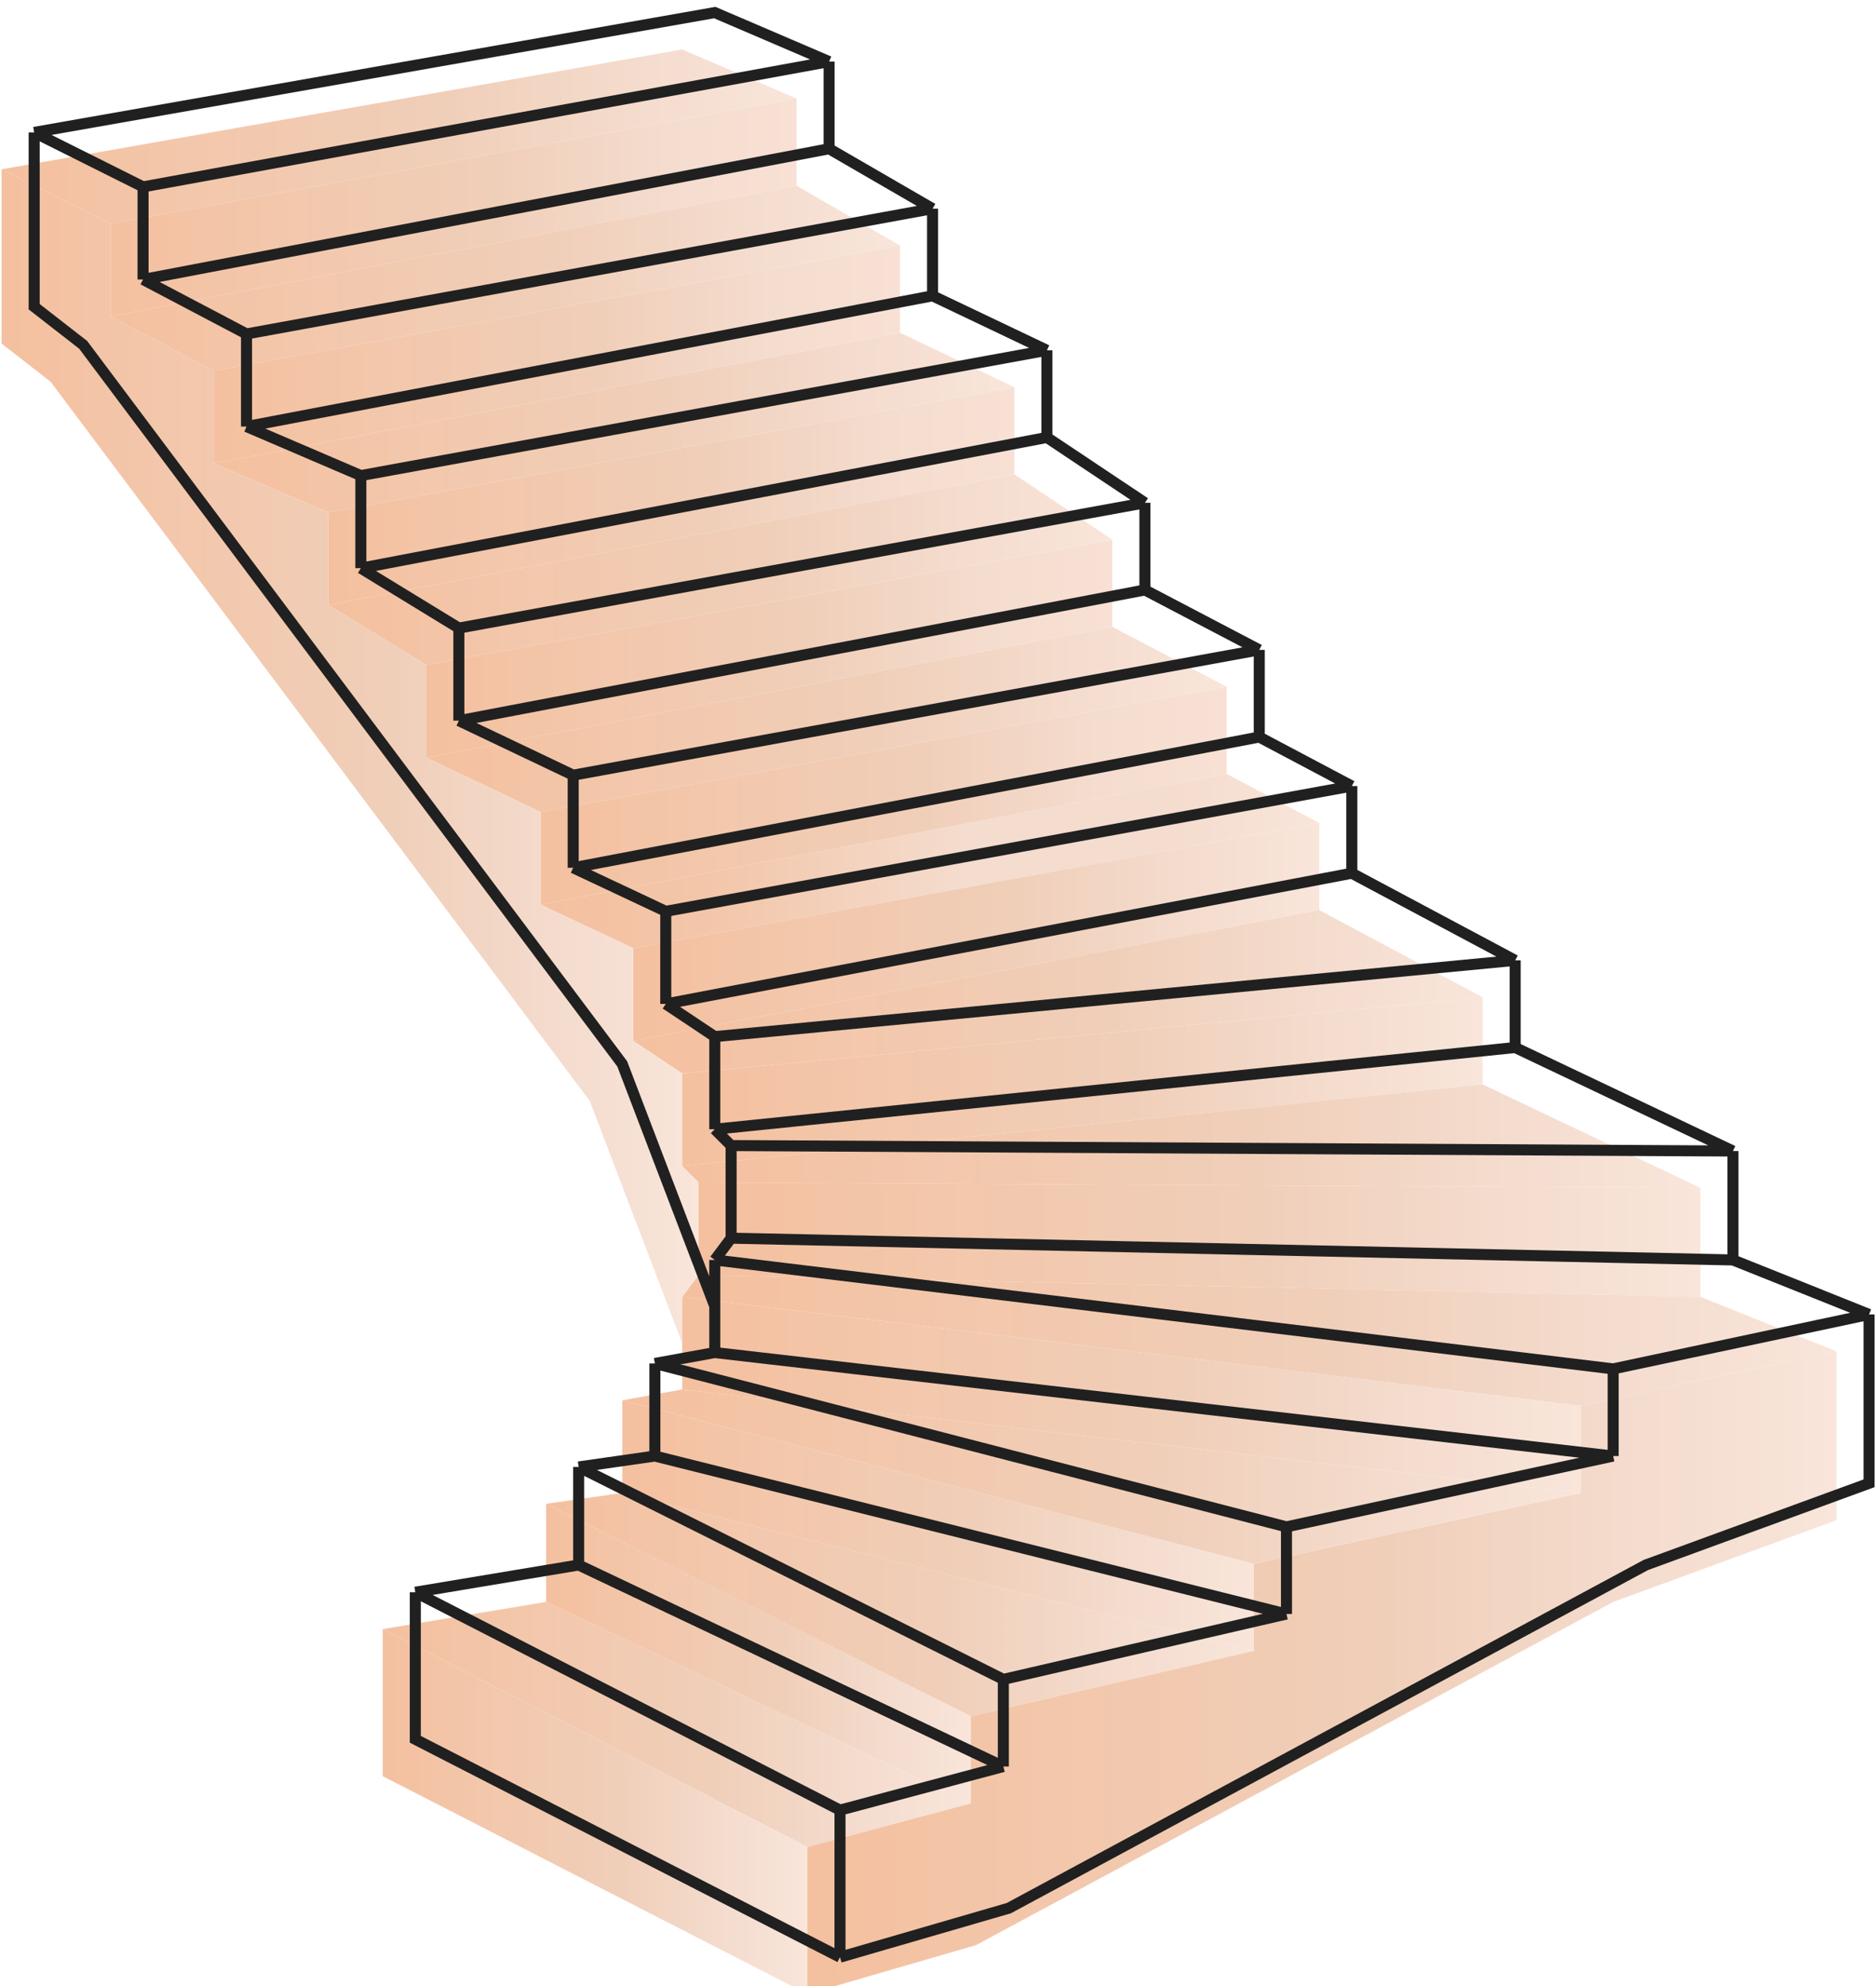 <svg width="255" height="270" viewBox="0 0 255 270" fill="none" xmlns="http://www.w3.org/2000/svg">
<path d="M73.488 110.397L166.741 93.365L151.199 85.219L57.946 102.992L73.488 110.397Z" fill="url(#paint0_linear_305_8055)"/>
<path d="M57.946 102.993L151.199 85.221V73.372L57.946 90.404V102.993Z" fill="url(#paint1_linear_305_8055)"/>
<path d="M73.488 122.987L166.741 105.214V93.366L73.488 110.398V122.987Z" fill="url(#paint2_linear_305_8055)"/>
<path d="M86.07 128.911L179.323 111.879L166.741 105.214L73.488 122.987L86.07 128.911Z" fill="url(#paint3_linear_305_8055)"/>
<path d="M57.947 90.403L151.199 73.371L137.878 64.484L44.625 82.257L57.947 90.403Z" fill="url(#paint4_linear_305_8055)"/>
<path d="M44.625 82.258L137.878 64.486V52.637L44.625 69.669V82.258Z" fill="url(#paint5_linear_305_8055)"/>
<path d="M94.951 173.341L231.129 176.303V161.492L94.951 160.752V173.341Z" fill="url(#paint6_linear_305_8055)"/>
<path d="M92.731 176.302L214.848 191.113L249.633 183.708L231.13 176.302L94.952 173.34L92.731 176.302Z" fill="url(#paint7_linear_305_8055)"/>
<path d="M44.625 69.669L137.878 52.637L122.336 45.232L29.083 63.005L44.625 69.669Z" fill="url(#paint8_linear_305_8055)"/>
<path d="M92.731 158.531L201.526 147.423V135.576L92.731 145.942V158.531Z" fill="url(#paint9_linear_305_8055)"/>
<path d="M86.07 141.499L179.323 123.728V111.879L86.07 128.911V141.499Z" fill="url(#paint10_linear_305_8055)"/>
<path d="M92.731 145.941L201.526 135.575L179.323 123.727L86.07 141.498L92.731 145.941Z" fill="url(#paint11_linear_305_8055)"/>
<path d="M94.952 160.752L231.13 161.493L201.526 147.423L92.731 158.531L94.952 160.752Z" fill="url(#paint12_linear_305_8055)"/>
<path d="M131.956 245.172L74.228 217.772L52.025 221.475L109.753 251.096L131.956 245.172Z" fill="url(#paint13_linear_305_8055)"/>
<path d="M131.956 233.324L74.228 204.443V217.773L131.956 245.172V233.324Z" fill="url(#paint14_linear_305_8055)"/>
<path d="M170.441 224.438L84.59 202.962L74.228 204.443L131.956 233.324L170.441 224.438Z" fill="url(#paint15_linear_305_8055)"/>
<path d="M214.848 191.114V202.962L170.442 212.589V224.437L131.957 233.324V245.172L109.754 251.096V271.091L132.697 264.426L219.289 217.773L249.633 206.665V183.708L214.848 191.114Z" fill="url(#paint16_linear_305_8055)"/>
<path d="M170.441 212.589L84.59 190.374V202.962L170.441 224.438V212.589Z" fill="url(#paint17_linear_305_8055)"/>
<path d="M52.025 221.475V241.469L109.753 271.09V251.096L52.025 221.475Z" fill="url(#paint18_linear_305_8055)"/>
<path d="M108.273 13.389L92.731 6.724L0.219 23.016L15.021 30.421L108.273 13.389Z" fill="url(#paint19_linear_305_8055)"/>
<path d="M15.021 43.01L108.273 25.238V13.389L15.021 30.421V43.01Z" fill="url(#paint20_linear_305_8055)"/>
<path d="M29.082 50.415L122.335 33.383L108.273 25.237L15.021 43.01L29.082 50.415Z" fill="url(#paint21_linear_305_8055)"/>
<path d="M29.083 63.004L122.336 45.231V33.383L29.083 50.415V63.004Z" fill="url(#paint22_linear_305_8055)"/>
<path d="M214.848 191.114L92.731 176.304V182.598V188.893L214.848 202.963V191.114Z" fill="url(#paint23_linear_305_8055)"/>
<path d="M214.847 202.963L92.731 188.893L84.59 190.374L170.441 212.589L214.847 202.963Z" fill="url(#paint24_linear_305_8055)"/>
<path d="M94.951 173.341V160.753L92.731 158.531V145.942L86.07 141.499V128.911L73.489 122.987V110.398L57.947 102.993V90.404L44.625 82.258V69.669L29.083 63.005V50.416L15.021 43.01V30.421L0.219 23.016V46.713L6.88 51.897L80.15 149.645L92.731 182.598V176.304L94.951 173.341Z" fill="url(#paint25_linear_305_8055)"/>
<path d="M49.05 64.654L142.303 47.622M49.05 64.654V77.243M49.05 64.654L33.508 57.989M142.303 47.622V59.47M142.303 47.622L126.761 40.216M142.303 59.47L49.05 77.243M142.303 59.47L155.625 68.356M49.05 77.243L62.372 85.388M33.508 45.4L126.761 28.368M33.508 45.4V57.989M33.508 45.4L19.447 37.995M126.761 28.368V40.216M126.761 28.368L112.699 20.222M126.761 40.216L33.508 57.989M19.447 25.406L112.699 8.374M19.447 25.406V37.995M19.447 25.406L4.645 18.001M112.699 8.374V20.222M112.699 8.374L97.157 1.709L4.645 18.001M112.699 20.222L19.447 37.995M62.372 85.388L155.625 68.356M62.372 85.388V97.977M155.625 68.356V80.205M155.625 80.205L62.372 97.977M155.625 80.205L171.167 88.35M62.372 97.977L77.914 105.383M77.914 105.383L171.167 88.35M77.914 105.383V117.972M171.167 88.35V100.199M171.167 100.199L77.914 117.972M171.167 100.199L183.749 106.864M77.914 117.972L90.496 123.896M90.496 123.896L183.749 106.864M90.496 123.896V136.485M183.749 106.864V118.712M183.749 118.712L90.496 136.485M183.749 118.712L205.952 130.561M90.496 136.485L97.157 140.928M97.157 140.928L205.952 130.561M97.157 140.928V153.517M205.952 130.561V142.409M205.952 142.409L97.157 153.517M205.952 142.409L235.556 156.479M97.157 153.517L99.377 155.738M99.377 155.738L235.556 156.479M99.377 155.738V168.327M235.556 156.479V171.289M235.556 171.289L99.377 168.327M235.556 171.289L254.058 178.695M99.377 168.327L97.157 171.289M97.157 171.289L219.273 186.1M97.157 171.289V177.584M219.273 186.1V197.948M219.273 186.1L254.058 178.695M219.273 197.948L97.157 183.878M219.273 197.948L174.867 207.575M97.157 183.878L89.016 185.359M97.157 183.878V177.584M89.016 185.359L174.867 207.575M89.016 185.359V197.948M174.867 207.575V219.424M174.867 219.424L89.016 197.948M174.867 219.424L136.382 228.31M89.016 197.948L78.654 199.429M78.654 199.429L136.382 228.31M78.654 199.429V212.759M136.382 228.31V240.158M136.382 240.158L78.654 212.759M136.382 240.158L114.179 246.083M78.654 212.759L56.452 216.462M56.452 216.462L114.179 246.083M56.452 216.462V236.456L114.179 266.077M114.179 246.083V266.077M114.179 266.077L137.122 259.412L223.714 212.759L254.058 201.651V178.695M4.645 18.001V41.697L11.305 46.881L84.575 144.631L97.157 177.584" stroke="#202020" stroke-width="1.5"/>
<defs>
<linearGradient id="paint0_linear_305_8055" x1="57.946" y1="97.808" x2="166.741" y2="97.808" gradientUnits="userSpaceOnUse">
<stop stop-color="#F4C09F"/>
<stop offset="0.235" stop-color="#F3C7AB"/>
<stop offset="0.543" stop-color="#F0CEB8"/>
<stop offset="0.809" stop-color="#F4DCCE"/>
<stop offset="1" stop-color="#F9E5DA"/>
</linearGradient>
<linearGradient id="paint1_linear_305_8055" x1="57.946" y1="88.182" x2="151.199" y2="88.182" gradientUnits="userSpaceOnUse">
<stop stop-color="#F4C09F"/>
<stop offset="0.235" stop-color="#F3C7AB"/>
<stop offset="0.543" stop-color="#F0CEB8"/>
<stop offset="0.809" stop-color="#F4DCCE"/>
<stop offset="1" stop-color="#F8E1D4"/>
</linearGradient>
<linearGradient id="paint2_linear_305_8055" x1="73.488" y1="108.176" x2="166.741" y2="108.176" gradientUnits="userSpaceOnUse">
<stop stop-color="#F4C09F"/>
<stop offset="0.235" stop-color="#F3C7AB"/>
<stop offset="0.543" stop-color="#F0CEB8"/>
<stop offset="0.809" stop-color="#F4DCCE"/>
<stop offset="1" stop-color="#F8E1D4"/>
</linearGradient>
<linearGradient id="paint3_linear_305_8055" x1="73.488" y1="117.062" x2="179.323" y2="117.062" gradientUnits="userSpaceOnUse">
<stop stop-color="#F4C09F"/>
<stop offset="0.235" stop-color="#F3C7AB"/>
<stop offset="0.543" stop-color="#F4DCCE"/>
<stop offset="0.809" stop-color="#F4DCCE"/>
<stop offset="1" stop-color="#F9E5DA"/>
</linearGradient>
<linearGradient id="paint4_linear_305_8055" x1="44.625" y1="77.443" x2="151.199" y2="77.443" gradientUnits="userSpaceOnUse">
<stop stop-color="#F4C09F"/>
<stop offset="0.235" stop-color="#F3C7AB"/>
<stop offset="0.543" stop-color="#F0CEB8"/>
<stop offset="0.809" stop-color="#F4DCCE"/>
<stop offset="1" stop-color="#F9E5DA"/>
</linearGradient>
<linearGradient id="paint5_linear_305_8055" x1="44.625" y1="67.447" x2="137.878" y2="67.447" gradientUnits="userSpaceOnUse">
<stop stop-color="#F4C09F"/>
<stop offset="0.235" stop-color="#F3C7AB"/>
<stop offset="0.543" stop-color="#F0CEB8"/>
<stop offset="0.809" stop-color="#F4DCCE"/>
<stop offset="1" stop-color="#F8E1D4"/>
</linearGradient>
<linearGradient id="paint6_linear_305_8055" x1="94.951" y1="168.528" x2="231.129" y2="168.528" gradientUnits="userSpaceOnUse">
<stop stop-color="#F4C09F"/>
<stop offset="0.235" stop-color="#F3C7AB"/>
<stop offset="0.543" stop-color="#F0CEB8"/>
<stop offset="0.809" stop-color="#F4DCCE"/>
<stop offset="1" stop-color="#F9E5DA"/>
</linearGradient>
<linearGradient id="paint7_linear_305_8055" x1="92.731" y1="182.227" x2="249.633" y2="182.227" gradientUnits="userSpaceOnUse">
<stop stop-color="#F4C09F"/>
<stop offset="0.235" stop-color="#F3C7AB"/>
<stop offset="0.543" stop-color="#F0CEB8"/>
<stop offset="0.809" stop-color="#F4DCCE"/>
<stop offset="1" stop-color="#F9E5DA"/>
</linearGradient>
<linearGradient id="paint8_linear_305_8055" x1="29.083" y1="57.45" x2="137.878" y2="57.45" gradientUnits="userSpaceOnUse">
<stop stop-color="#F4C09F"/>
<stop offset="0.235" stop-color="#F3C7AB"/>
<stop offset="0.543" stop-color="#F0CEB8"/>
<stop offset="0.809" stop-color="#F4DCCE"/>
<stop offset="1" stop-color="#F9E5DA"/>
</linearGradient>
<linearGradient id="paint9_linear_305_8055" x1="92.731" y1="147.053" x2="201.526" y2="147.053" gradientUnits="userSpaceOnUse">
<stop stop-color="#F4C09F"/>
<stop offset="0.235" stop-color="#F3C7AB"/>
<stop offset="0.543" stop-color="#F0CEB8"/>
<stop offset="0.809" stop-color="#F4DCCE"/>
<stop offset="1" stop-color="#F9E5DA"/>
</linearGradient>
<linearGradient id="paint10_linear_305_8055" x1="86.07" y1="126.689" x2="179.323" y2="126.689" gradientUnits="userSpaceOnUse">
<stop stop-color="#F4C09F"/>
<stop offset="0.235" stop-color="#F3C7AB"/>
<stop offset="0.543" stop-color="#F0CEB8"/>
<stop offset="0.809" stop-color="#F4DCCE"/>
<stop offset="1" stop-color="#F9E5DA"/>
</linearGradient>
<linearGradient id="paint11_linear_305_8055" x1="86.07" y1="134.834" x2="201.526" y2="134.834" gradientUnits="userSpaceOnUse">
<stop stop-color="#F4C09F"/>
<stop offset="0.235" stop-color="#F3C7AB"/>
<stop offset="0.543" stop-color="#F0CEB8"/>
<stop offset="0.809" stop-color="#F4DCCE"/>
<stop offset="1" stop-color="#F9E5DA"/>
</linearGradient>
<linearGradient id="paint12_linear_305_8055" x1="92.731" y1="154.458" x2="231.13" y2="154.458" gradientUnits="userSpaceOnUse">
<stop stop-color="#F4C09F"/>
<stop offset="0.235" stop-color="#F3C7AB"/>
<stop offset="0.543" stop-color="#F0CEB8"/>
<stop offset="0.809" stop-color="#F4DCCE"/>
<stop offset="1" stop-color="#F9E5DA"/>
</linearGradient>
<linearGradient id="paint13_linear_305_8055" x1="52.025" y1="234.434" x2="131.956" y2="234.434" gradientUnits="userSpaceOnUse">
<stop stop-color="#F4C09F"/>
<stop offset="0.235" stop-color="#F3C7AB"/>
<stop offset="0.543" stop-color="#F0CEB8"/>
<stop offset="0.809" stop-color="#F4DCCE"/>
<stop offset="1" stop-color="#F9E5DA"/>
</linearGradient>
<linearGradient id="paint14_linear_305_8055" x1="74.228" y1="224.808" x2="131.956" y2="224.808" gradientUnits="userSpaceOnUse">
<stop stop-color="#F4C09F"/>
<stop offset="0.235" stop-color="#F3C7AB"/>
<stop offset="0.543" stop-color="#F0CEB8"/>
<stop offset="0.809" stop-color="#F4DCCE"/>
<stop offset="1" stop-color="#F9E5DA"/>
</linearGradient>
<linearGradient id="paint15_linear_305_8055" x1="74.228" y1="218.143" x2="170.441" y2="218.143" gradientUnits="userSpaceOnUse">
<stop stop-color="#F4C09F"/>
<stop offset="0.235" stop-color="#F3C7AB"/>
<stop offset="0.543" stop-color="#F0CEB8"/>
<stop offset="0.809" stop-color="#F4DCCE"/>
<stop offset="1" stop-color="#F9E5DA"/>
</linearGradient>
<linearGradient id="paint16_linear_305_8055" x1="109.754" y1="227.4" x2="249.633" y2="227.4" gradientUnits="userSpaceOnUse">
<stop stop-color="#F4C09F"/>
<stop offset="0.235" stop-color="#F3C7AB"/>
<stop offset="0.543" stop-color="#F0CEB8"/>
<stop offset="0.809" stop-color="#F4DCCE"/>
<stop offset="1" stop-color="#F9E5DA"/>
</linearGradient>
<linearGradient id="paint17_linear_305_8055" x1="84.59" y1="207.406" x2="170.441" y2="207.406" gradientUnits="userSpaceOnUse">
<stop stop-color="#F4C09F"/>
<stop offset="0.235" stop-color="#F3C7AB"/>
<stop offset="0.543" stop-color="#F0CEB8"/>
<stop offset="0.809" stop-color="#F4DCCE"/>
<stop offset="1" stop-color="#F9E5DA"/>
</linearGradient>
<linearGradient id="paint18_linear_305_8055" x1="52.025" y1="246.283" x2="109.753" y2="246.283" gradientUnits="userSpaceOnUse">
<stop stop-color="#F4C09F"/>
<stop offset="0.235" stop-color="#F3C7AB"/>
<stop offset="0.543" stop-color="#F0CEB8"/>
<stop offset="0.809" stop-color="#F4DCCE"/>
<stop offset="1" stop-color="#F9E5DA"/>
</linearGradient>
<linearGradient id="paint19_linear_305_8055" x1="0.219" y1="18.572" x2="108.273" y2="18.572" gradientUnits="userSpaceOnUse">
<stop stop-color="#F4C09F"/>
<stop offset="0.235" stop-color="#F3C7AB"/>
<stop offset="0.543" stop-color="#F0CEB8"/>
<stop offset="0.809" stop-color="#F4DCCE"/>
<stop offset="1" stop-color="#F9E5DA"/>
</linearGradient>
<linearGradient id="paint20_linear_305_8055" x1="15.021" y1="28.199" x2="108.273" y2="28.199" gradientUnits="userSpaceOnUse">
<stop stop-color="#F4C09F"/>
<stop offset="0.235" stop-color="#F3C7AB"/>
<stop offset="0.543" stop-color="#F0CEB8"/>
<stop offset="0.809" stop-color="#F4DCCE"/>
<stop offset="1" stop-color="#F8E1D4"/>
</linearGradient>
<linearGradient id="paint21_linear_305_8055" x1="15.021" y1="37.826" x2="122.335" y2="37.826" gradientUnits="userSpaceOnUse">
<stop stop-color="#74AEB4"/>
<stop offset="0" stop-color="#F4C09F"/>
<stop offset="0.235" stop-color="#F3C7AB"/>
<stop offset="0.543" stop-color="#F0CEB8"/>
<stop offset="0.809" stop-color="#F4DCCE"/>
<stop offset="1" stop-color="#F9E5DA"/>
</linearGradient>
<linearGradient id="paint22_linear_305_8055" x1="29.083" y1="48.193" x2="122.336" y2="48.193" gradientUnits="userSpaceOnUse">
<stop stop-color="#F4C09F"/>
<stop offset="0.235" stop-color="#F3C7AB"/>
<stop offset="0.543" stop-color="#F0CEB8"/>
<stop offset="0.809" stop-color="#F4DCCE"/>
<stop offset="1" stop-color="#F8E1D4"/>
</linearGradient>
<linearGradient id="paint23_linear_305_8055" x1="92.731" y1="189.633" x2="214.848" y2="189.633" gradientUnits="userSpaceOnUse">
<stop stop-color="#F4C09F"/>
<stop offset="0.235" stop-color="#F3C7AB"/>
<stop offset="0.543" stop-color="#F0CEB8"/>
<stop offset="0.809" stop-color="#F4DCCE"/>
<stop offset="1" stop-color="#F9E5DA"/>
</linearGradient>
<linearGradient id="paint24_linear_305_8055" x1="84.59" y1="200.741" x2="214.847" y2="200.741" gradientUnits="userSpaceOnUse">
<stop stop-color="#F4C09F"/>
<stop offset="0.235" stop-color="#F3C7AB"/>
<stop offset="0.543" stop-color="#F0CEB8"/>
<stop offset="0.809" stop-color="#F4DCCE"/>
<stop offset="1" stop-color="#F9E5DA"/>
</linearGradient>
<linearGradient id="paint25_linear_305_8055" x1="0.219" y1="102.806" x2="94.951" y2="102.806" gradientUnits="userSpaceOnUse">
<stop stop-color="#F4C09F"/>
<stop offset="0.235" stop-color="#F3C7AB"/>
<stop offset="0.543" stop-color="#F0CEB8"/>
<stop offset="0.809" stop-color="#F4DCCE"/>
<stop offset="1" stop-color="#F9E5DA"/>
</linearGradient>
</defs>
</svg>
